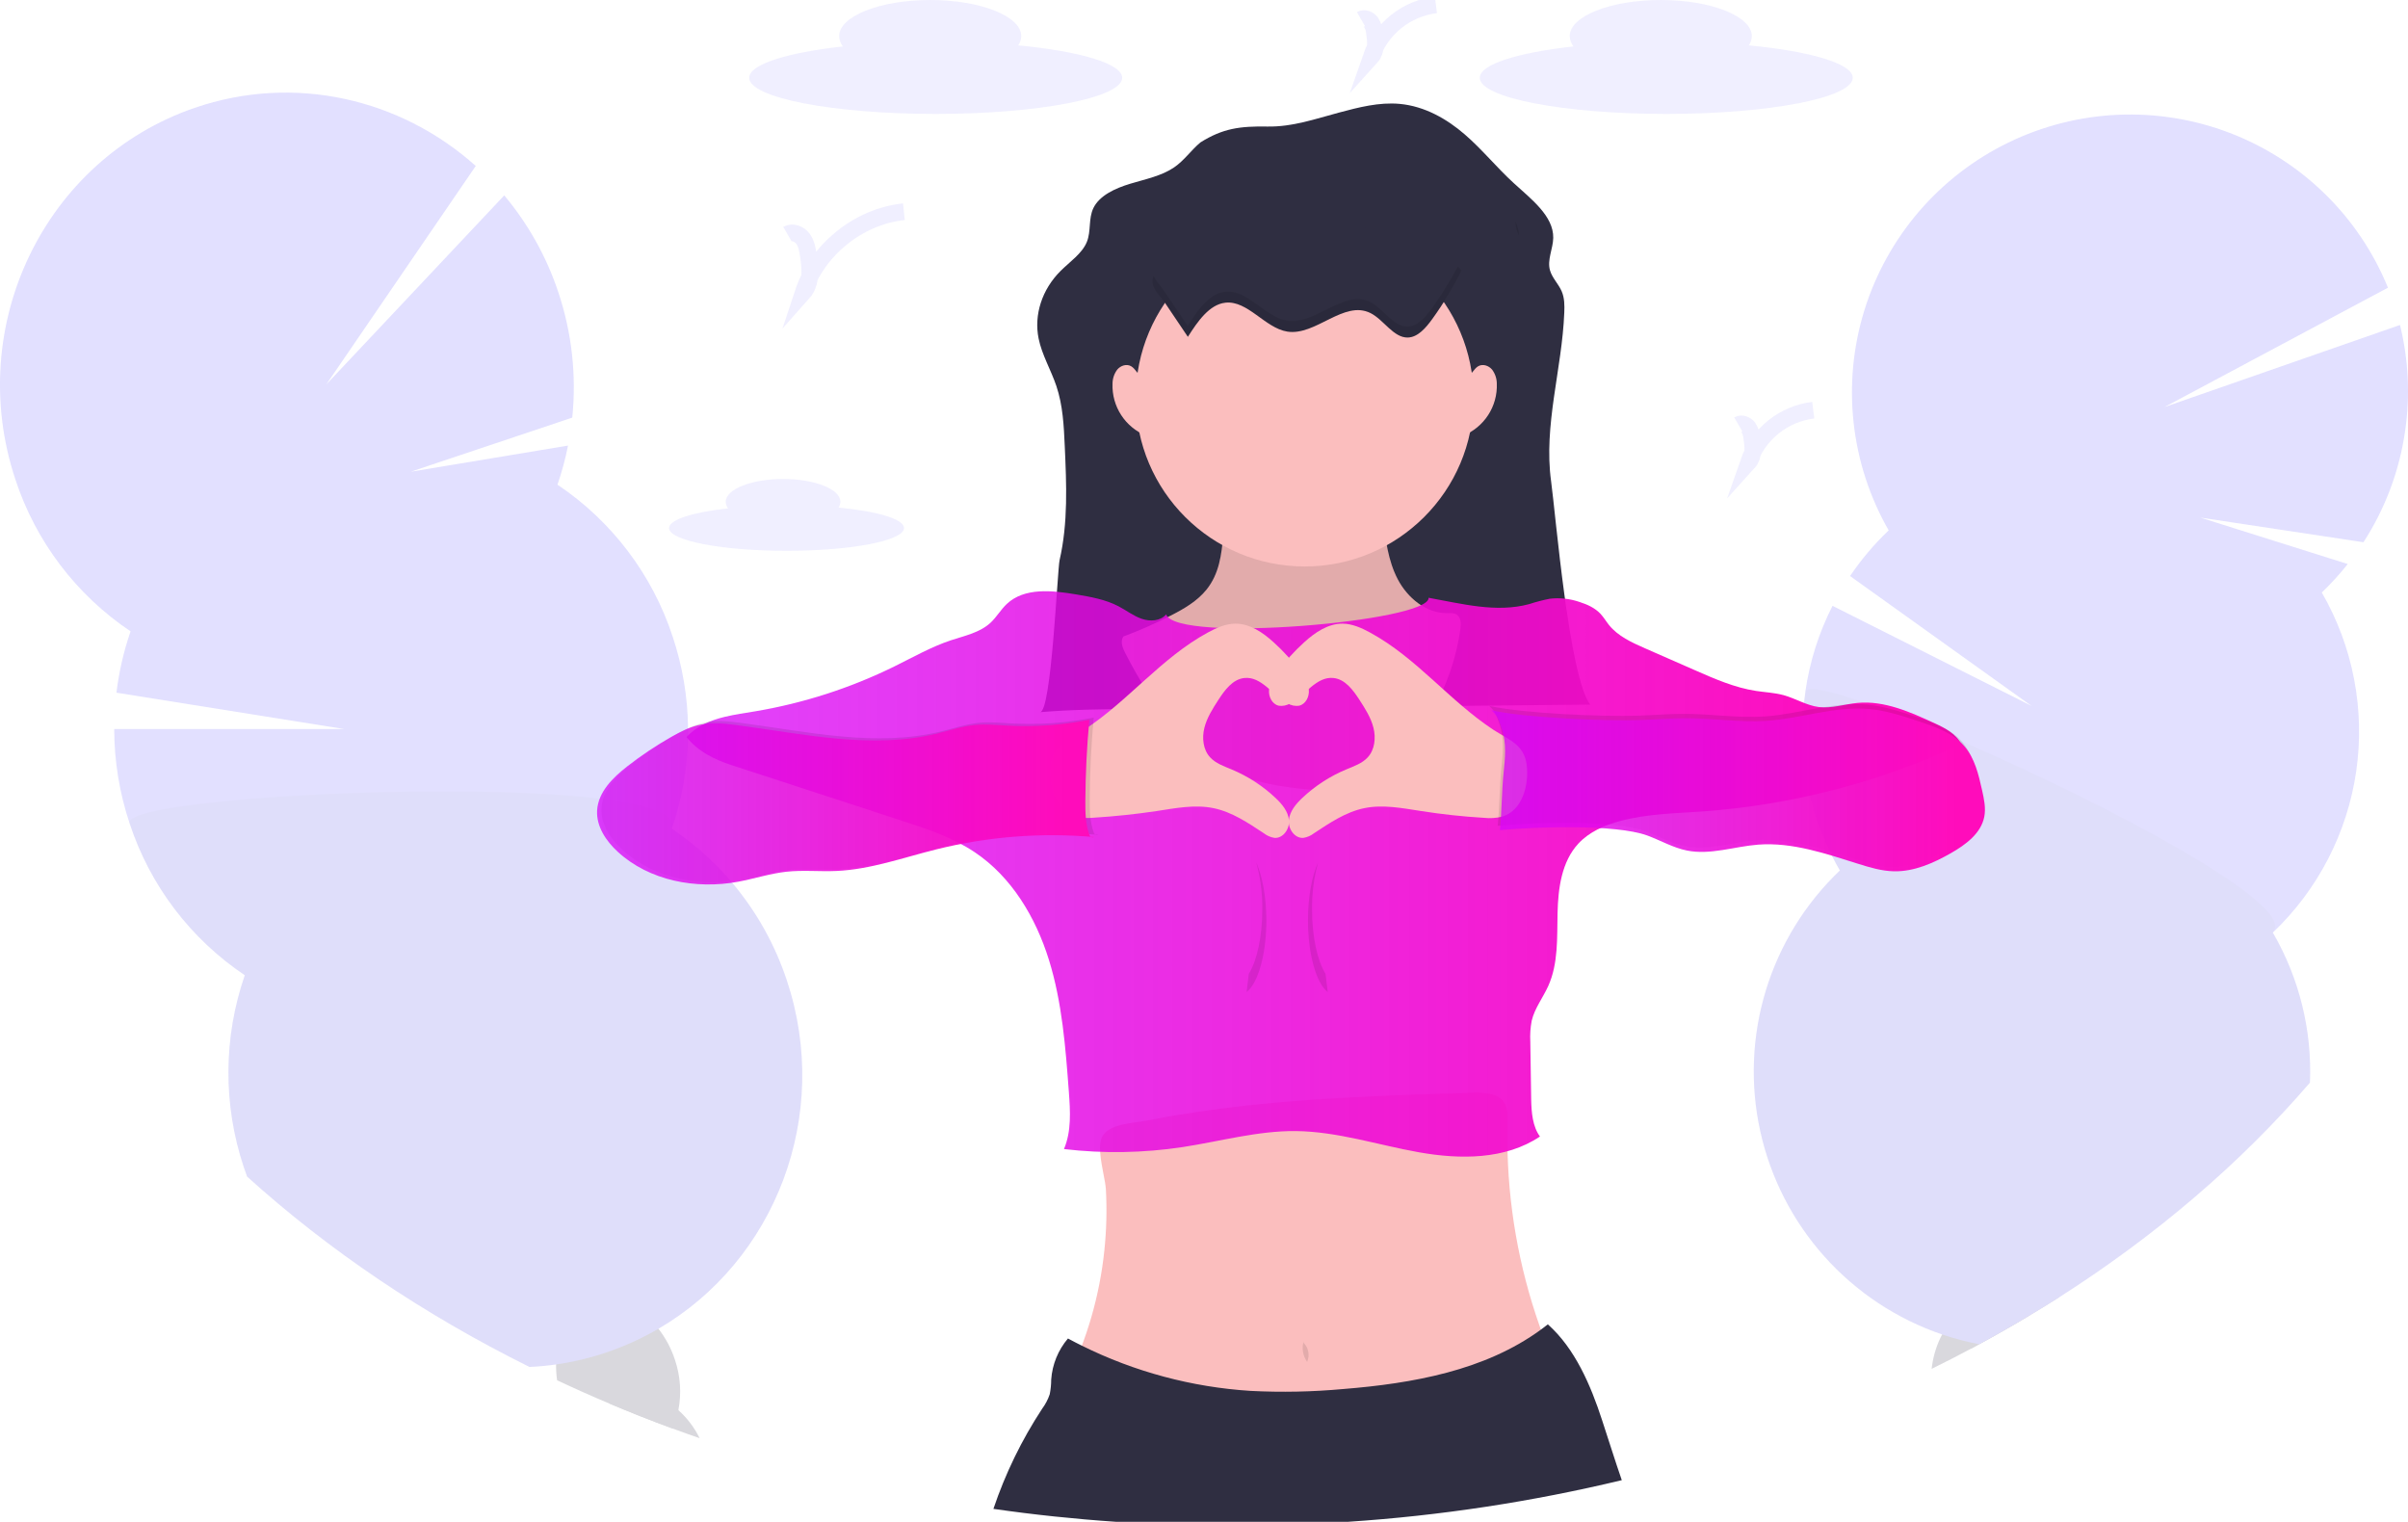 <svg width="432" height="273" viewBox="0 0 432 273" fill="none" xmlns="http://www.w3.org/2000/svg">
<g clip-path="url(#clip0_399_527)">
<g opacity="0.2">
<path d="M364.169 235.934C361.193 237.724 358.159 239.457 355.065 241.134C354.585 241.393 354.105 241.653 353.625 241.92C351.3 243.165 348.938 244.375 346.54 245.551C346.558 245.363 346.582 245.174 346.611 244.986C346.885 243.033 347.495 241.142 348.414 239.397C348.845 238.562 349.359 237.772 349.949 237.039C352.29 234.118 355.541 232.487 358.863 232.963C360.934 233.28 362.818 234.336 364.169 235.934Z" fill="#3F3D56"/>
<path d="M369.624 231.466C369.565 231.886 369.49 232.299 369.4 232.708C367.681 233.811 365.937 234.886 364.169 235.934C361.193 237.724 358.159 239.457 355.065 241.134C354.585 241.393 354.105 241.653 353.624 241.92C353.047 241.497 352.519 241.01 352.05 240.47C351.17 239.454 350.464 238.3 349.96 237.054C348.908 234.335 348.573 231.392 348.986 228.507C349.4 225.621 350.548 222.89 352.322 220.575C354.683 217.655 357.915 216.024 361.237 216.499C364.558 216.975 367.219 219.455 368.644 222.913C369.726 225.627 370.064 228.579 369.624 231.466Z" fill="#3F3D56"/>
<path d="M372.01 214.999C373.082 207.552 369.332 200.853 363.635 200.035C357.937 199.217 352.45 204.591 351.378 212.038C350.306 219.484 354.055 226.184 359.753 227.002C365.45 227.82 370.938 222.446 372.01 214.999Z" fill="#3F3D56"/>
<path d="M431.485 77.287C430.471 84.41 427.92 91.228 424.006 97.269L394.723 92.843L421.188 101.179C419.755 102.986 418.199 104.693 416.532 106.289C422.13 115.968 424.307 127.244 422.716 138.308C421.124 149.371 415.855 159.579 407.755 167.293C412.49 175.451 414.799 184.787 414.411 194.207C401.961 208.674 386.773 221.652 369.412 232.723C367.685 233.816 365.937 234.886 364.169 235.934C361.193 237.724 358.159 239.457 355.065 241.134C354.046 240.937 353.042 240.713 352.05 240.454C350.818 240.143 349.61 239.782 348.425 239.381C340.308 236.615 333.041 231.807 327.326 225.421C321.61 219.035 317.639 211.286 315.795 202.922C313.951 194.558 314.297 185.86 316.798 177.668C319.299 169.476 323.872 162.065 330.076 156.151C329.572 155.284 329.096 154.402 328.647 153.506C328.514 153.247 328.388 152.987 328.254 152.72C324.617 145.147 322.965 136.776 323.452 128.392L323.511 127.523C323.547 127.056 323.59 126.584 323.637 126.116C323.708 125.456 323.791 124.792 323.885 124.128V124.065C324.655 118.704 326.301 113.506 328.758 108.678L364.46 126.631L331.906 103.333C333.914 100.362 336.237 97.616 338.834 95.142C335.439 89.218 333.3 82.66 332.548 75.876C331.795 69.092 332.446 62.226 334.461 55.703C336.475 49.181 339.809 43.141 344.256 37.958C348.704 32.774 354.17 28.558 360.316 25.571C366.462 22.584 373.157 20.889 379.986 20.591C386.815 20.294 393.632 21.399 400.016 23.84C406.399 26.281 412.212 30.006 417.095 34.782C421.978 39.558 425.827 45.285 428.403 51.608L388.308 73.023L430.564 58.297C432.091 64.509 432.404 70.957 431.485 77.287Z" fill="#6C63FF"/>
<path opacity="0.1" d="M414.399 194.192C401.95 208.659 386.761 221.636 369.4 232.708C367.681 233.811 365.937 234.886 364.169 235.934C361.193 237.724 358.159 239.457 355.065 241.134C354.046 240.937 353.042 240.713 352.05 240.454C350.818 240.144 349.61 239.782 348.425 239.381C340.308 236.615 333.041 231.807 327.326 225.421C321.61 219.035 317.639 211.286 315.795 202.922C313.951 194.558 314.297 185.86 316.798 177.668C319.299 169.476 323.872 162.065 330.076 156.151C329.572 155.284 329.096 154.402 328.647 153.506C328.514 153.247 328.388 152.987 328.254 152.72C324.617 145.147 322.965 136.776 323.452 128.392L323.511 127.523C323.547 127.056 323.59 126.584 323.637 126.116C323.708 125.456 323.791 124.792 323.885 124.128V124.065C324.192 123.004 328.254 123.896 334.441 126.03L335.748 126.494C337.118 126.985 338.578 127.527 340.113 128.121C343.462 129.41 347.162 130.931 351.066 132.613L351.322 132.723L351.865 132.959C378.118 144.325 412.651 162.561 407.7 167.27C412.451 175.425 414.775 184.764 414.399 194.192Z" fill="black"/>
</g>
<g opacity="0.2">
<path d="M125.519 257.991C123.866 257.419 122.225 256.832 120.596 256.23C116.801 254.836 113.066 253.362 109.39 251.808C110.136 251.204 110.982 250.736 111.889 250.425C115.168 249.301 118.769 250.374 121.702 252.96C123.284 254.378 124.58 256.086 125.519 257.991Z" fill="#3F3D56"/>
<path d="M121.702 252.96C121.479 254.094 121.107 255.193 120.596 256.23C116.801 254.836 113.066 253.362 109.39 251.808C106.192 250.464 103.043 249.061 99.944 247.599C99.809 246.661 99.748 245.713 99.763 244.765C99.776 243.778 99.882 242.794 100.078 241.826C100.865 237.962 103.093 234.885 106.375 233.761C109.658 232.637 113.255 233.71 116.187 236.3C116.897 236.928 117.548 237.62 118.132 238.367C119.424 240.029 120.42 241.901 121.076 243.901C122.07 246.815 122.285 249.937 121.702 252.96Z" fill="#3F3D56"/>
<path d="M109.687 244.429C115.35 242.641 117.999 235.06 115.604 227.496C113.21 219.931 106.679 215.247 101.016 217.035C95.354 218.822 92.704 226.403 95.099 233.968C97.493 241.532 104.024 246.216 109.687 244.429Z" fill="#3F3D56"/>
<path d="M103.36 226.982C109.002 225.203 111.643 217.651 109.26 210.114C106.876 202.577 100.371 197.91 94.729 199.689C89.087 201.468 86.446 209.02 88.829 216.557C91.213 224.093 97.719 228.761 103.36 226.982Z" fill="#3F3D56"/>
<path d="M118.112 238.367C117.018 239.006 115.895 239.605 114.743 240.163C112.886 241.064 110.977 241.852 109.024 242.521C107.243 243.135 105.428 243.648 103.589 244.058C102.311 244.346 101.032 244.581 99.751 244.761C98.161 244.989 96.575 245.139 94.993 245.209C75.975 235.777 58.901 224.238 44.33 211.06C44.121 210.502 43.936 209.94 43.736 209.37C40 198.186 40.064 186.085 43.917 174.941C34.173 168.409 26.897 158.811 23.245 147.674C21.428 142.223 20.498 136.518 20.49 130.774H61.711L20.892 124.257C21.345 120.51 22.195 116.821 23.426 113.253C13.682 106.723 6.406 97.126 2.755 85.989C-6.4 58.434 7.994 28.608 34.903 19.356C52.918 13.17 71.972 17.784 85.35 29.771L58.527 68.979L90.463 35.053C94.784 40.205 98.085 46.129 100.192 52.511C102.594 59.72 103.437 67.356 102.664 74.914L73.684 84.621L101.904 79.933C101.434 82.31 100.801 84.653 100.011 86.944C109.754 93.475 117.03 103.072 120.682 114.208C122.451 119.513 123.381 125.061 123.437 130.652V130.695C123.437 131.127 123.437 131.56 123.437 131.992C123.437 132.177 123.437 132.358 123.437 132.542C123.3 138.031 122.316 143.466 120.521 148.656C124.481 151.305 128.057 154.486 131.148 158.108C131.227 158.195 131.301 158.281 131.372 158.372C135.731 163.543 139.059 169.5 141.177 175.92C149.233 200.169 139.035 226.187 118.112 238.367Z" fill="#6C63FF"/>
<path opacity="0.1" d="M118.112 238.367C117.018 239.006 115.895 239.605 114.743 240.163C112.886 241.064 110.976 241.852 109.024 242.521C107.243 243.135 105.428 243.648 103.589 244.058C102.311 244.346 101.032 244.581 99.751 244.761C98.161 244.989 96.575 245.139 94.993 245.21C75.974 235.777 58.901 224.238 44.33 211.06C44.121 210.502 43.936 209.94 43.736 209.37C40 198.186 40.064 186.085 43.916 174.941C34.173 168.409 26.897 158.811 23.245 147.674C21.832 143.421 80.757 139.99 107.595 143.28L108.221 143.358C116.368 144.408 121.371 146.109 120.501 148.629C124.461 151.278 128.037 154.458 131.128 158.081C131.207 158.167 131.282 158.254 131.352 158.344C135.711 163.516 139.039 169.472 141.157 175.892C149.233 200.169 139.035 226.187 118.112 238.367Z" fill="black"/>
</g>
<path opacity="0.1" d="M150.434 91.047C150.648 90.743 150.766 90.381 150.773 90.01C150.773 87.75 146.164 85.922 140.48 85.922C134.797 85.922 130.196 87.765 130.196 90.01C130.204 90.438 130.352 90.852 130.617 91.189C124.292 91.892 120.029 93.217 120.029 94.726C120.029 96.982 129.475 98.809 141.106 98.809C152.737 98.809 162.183 96.982 162.183 94.726C162.179 93.107 157.393 91.715 150.434 91.047Z" fill="#6C63FF"/>
<path opacity="0.1" d="M313.742 8.139C314.082 7.653 314.27 7.078 314.281 6.485C314.281 2.904 306.968 0 297.947 0C288.926 0 281.613 2.904 281.613 6.485C281.63 7.156 281.866 7.804 282.286 8.328C272.242 9.448 265.476 11.547 265.476 13.952C265.476 17.533 280.432 20.437 298.931 20.437C317.43 20.437 332.386 17.533 332.386 13.952C332.386 11.402 324.786 9.197 313.742 8.139Z" fill="#6C63FF"/>
<path opacity="0.1" d="M182.677 8.139C183.017 7.653 183.204 7.078 183.216 6.485C183.216 2.904 175.903 0 166.882 0C157.861 0 150.548 2.904 150.548 6.485C150.564 7.156 150.801 7.804 151.221 8.328C141.176 9.448 134.411 11.547 134.411 13.952C134.411 17.533 149.387 20.437 167.866 20.437C186.345 20.437 201.321 17.533 201.321 13.952C201.321 11.402 193.721 9.197 182.677 8.139Z" fill="#6C63FF"/>
<path opacity="0.1" d="M141.267 41.994C142.188 41.464 143.424 41.971 144.054 42.824C144.683 43.676 144.865 44.789 145.022 45.822C145.372 48.145 145.624 50.814 144.058 52.566C146.62 44.797 154 38.842 162.163 37.974" stroke="#6C63FF" stroke-width="3" stroke-miterlimit="10"/>
<path opacity="0.1" d="M244.179 3.47C244.77 3.128 245.569 3.47 245.974 4.001C246.334 4.584 246.546 5.247 246.592 5.931C246.816 7.424 246.985 9.138 245.974 10.254C246.838 7.76 248.387 5.558 250.443 3.899C252.499 2.24 254.981 1.192 257.605 0.872" stroke="#6C63FF" stroke-width="3" stroke-miterlimit="10"/>
<path opacity="0.1" d="M311.876 76.179C312.467 75.837 313.266 76.179 313.671 76.71C314.032 77.293 314.244 77.956 314.289 78.639C314.514 80.133 314.683 81.847 313.671 82.963C314.536 80.468 316.084 78.266 318.14 76.608C320.197 74.949 322.678 73.901 325.302 73.581" stroke="#6C63FF" stroke-width="3" stroke-miterlimit="10"/>
<path d="M215.365 25.542C213.68 26.949 212.491 28.753 210.641 30.023C208.414 31.556 205.489 32.137 202.77 32.959C200.05 33.78 197.259 35.069 196.165 37.306C195.236 39.219 195.772 41.44 194.984 43.397C194.138 45.476 191.942 46.934 190.261 48.613C186.94 51.922 185.464 56.473 186.326 60.718C186.92 63.654 188.545 66.365 189.51 69.231C190.69 72.736 190.856 76.411 191.021 80.046C191.328 86.873 191.631 93.767 190.092 100.484C189.699 102.17 188.636 127.806 186.577 127.755C192.04 127.288 197.535 127.236 203.026 127.181L285.286 126.395C281.495 121.443 279.075 92.179 278.272 86.343C276.887 76.281 280.24 66.208 280.634 56.08C280.689 54.775 280.689 53.435 280.149 52.209C279.583 50.924 278.449 49.827 278.071 48.495C277.528 46.589 278.618 44.635 278.654 42.678C278.725 38.748 274.718 35.733 271.542 32.821C268.479 30.019 265.933 26.835 262.772 24.104C259.612 21.372 255.641 19.058 251.122 18.637C247.411 18.295 243.723 19.258 240.169 20.209C235.93 21.341 231.903 22.772 227.404 22.701C222.441 22.614 219.383 23.027 215.365 25.542Z" fill="#2F2E41"/>
<g opacity="0.1">
<path d="M272.025 41.023C272.14 41.453 272.307 41.868 272.521 42.258C272.468 41.373 272.254 40.506 271.888 39.699C271.871 40.145 271.917 40.591 272.025 41.023Z" fill="black"/>
<path d="M192.249 104.131L191.792 104.17C191.946 104.173 192.099 104.16 192.249 104.131Z" fill="black"/>
</g>
<path d="M277.669 245.76C277.168 246.148 276.568 246.391 275.938 246.463C265.874 248.527 255.719 250.287 245.458 250.845C236.405 251.341 227.325 250.897 218.269 250.452C209.212 250.008 200.164 249.56 191.324 247.733C194.986 240.368 197.293 232.406 198.133 224.226C198.505 220.636 198.595 217.022 198.404 213.418C198.375 212.985 198.323 212.553 198.247 212.125C197.826 209.539 196.787 205.793 197.731 203.923C198.944 201.517 203.6 201.439 205.875 200.991C209.74 200.232 213.625 199.599 217.525 199.069C233.005 196.966 248.642 196.487 264.24 196.019C266.334 195.956 268.829 196.098 269.92 197.886C270.53 198.888 270.498 200.138 270.467 201.313C270.396 203.857 270.421 206.401 270.542 208.945C271.089 220.227 273.507 231.339 277.697 241.83C278.217 243.115 278.693 244.797 277.669 245.76Z" fill="#FBBEBE"/>
<path d="M216.427 105.801C214.782 107.825 212.464 109.185 210.13 110.38C207.341 111.818 204.47 113.089 201.53 114.184C200.935 115.084 201.408 116.279 201.923 117.238C206.54 126.191 212.719 135.089 222.04 138.937C226.822 140.902 232.068 141.393 237.224 141.853C238.83 141.994 240.467 142.136 242.034 141.751C243.6 141.366 245.057 140.434 246.363 139.448C254.903 132.995 260.526 123.42 261.997 112.828C262.123 111.889 262.123 110.738 261.316 110.234C260.824 109.932 260.198 109.991 259.62 109.995C255.845 110.034 252.499 107.244 250.756 103.907C249.012 100.57 248.548 96.722 248.119 92.977C248.119 92.894 225.928 92.427 223.925 92.411C220.8 92.383 219.769 92.749 219.465 95.948C219.147 99.478 218.753 102.924 216.427 105.801Z" fill="#FBBEBE"/>
<path opacity="0.1" d="M216.427 105.801C214.782 107.825 212.464 109.185 210.13 110.38C207.341 111.818 204.47 113.089 201.53 114.184C200.935 115.084 201.408 116.279 201.923 117.238C206.54 126.191 212.719 135.089 222.04 138.937C226.822 140.902 232.068 141.393 237.224 141.853C238.83 141.994 240.467 142.136 242.034 141.751C243.6 141.366 245.057 140.434 246.363 139.448C254.903 132.995 260.526 123.42 261.997 112.828C262.123 111.889 262.123 110.738 261.316 110.234C260.824 109.932 260.198 109.991 259.62 109.995C255.845 110.034 252.499 107.244 250.756 103.907C249.012 100.57 248.548 96.722 248.119 92.977C248.119 92.894 225.928 92.427 223.925 92.411C220.8 92.383 219.769 92.749 219.465 95.948C219.147 99.478 218.753 102.924 216.427 105.801Z" fill="black"/>
<path d="M234.064 101.616C250.801 101.616 264.37 88.067 264.37 71.353C264.37 54.639 250.801 41.09 234.064 41.09C217.326 41.09 203.757 54.639 203.757 71.353C203.757 88.067 217.326 101.616 234.064 101.616Z" fill="#FBBEBE"/>
<path d="M256.29 107.232C256.624 111.476 210.94 115.45 209.216 110.215C208.193 111.421 206.316 111.52 204.82 111.001C203.324 110.482 202.065 109.484 200.648 108.749C198.286 107.519 195.626 107.063 193.008 106.619C188.746 105.899 183.794 105.373 180.638 108.324C179.548 109.342 178.804 110.682 177.71 111.704C175.797 113.481 173.093 114.035 170.625 114.848C167.063 116.028 163.78 117.914 160.415 119.565C152.558 123.428 144.18 126.131 135.544 127.59C133.706 127.901 131.856 128.152 130.034 128.588C127.476 129.202 124.917 130.251 123.174 132.22C125.213 134.822 128.141 136.241 131.286 137.266L161.631 147.17C166.197 148.66 170.834 150.181 174.829 152.85C181.484 157.283 185.814 164.57 188.183 172.198C190.552 179.827 191.162 187.876 191.753 195.842C192.009 199.305 192.241 202.917 190.879 206.124C197.948 206.955 205.096 206.838 212.133 205.774C218.907 204.744 225.606 202.834 232.458 202.897C239.936 202.972 247.182 205.393 254.554 206.701C261.926 208.01 270.061 208.049 276.272 203.872C274.95 202.091 274.749 199.548 274.698 197.34L274.541 186.873C274.47 185.61 274.555 184.343 274.792 183.1C275.32 180.86 276.804 178.982 277.752 176.887C279.582 172.843 279.327 168.221 279.429 163.783C279.531 159.346 280.153 154.579 283.156 151.333C285.124 149.214 287.879 148.012 290.674 147.269C295.452 145.995 300.451 145.913 305.386 145.563C321.477 144.411 337.22 140.317 351.83 133.486C350.956 131.642 348.925 130.597 347.071 129.74C342.687 127.716 338.042 125.641 333.233 126.093C330.906 126.313 328.604 127.123 326.286 126.828C324.09 126.545 322.145 125.303 320.012 124.709C318.394 124.261 316.702 124.194 315.041 123.943C311.207 123.357 307.61 121.781 304.064 120.221L295.106 116.291C292.744 115.249 290.284 114.137 288.663 112.125C288.135 111.468 287.71 110.73 287.135 110.113C286.147 109.055 284.774 108.43 283.4 107.994C281.674 107.394 279.835 107.193 278.02 107.405C276.775 107.652 275.546 107.973 274.34 108.368C268.42 109.963 262.312 108.305 256.29 107.232Z" fill="url(#paint0_linear_399_527)"/>
<path d="M290.953 265.521C274.821 269.393 258.389 271.892 241.833 272.988H241.806H200.239H200.215C192.776 272.483 185.445 271.71 178.221 270.669C180.353 264.333 183.291 258.297 186.963 252.708C187.55 251.918 188.01 251.04 188.325 250.107C188.498 249.238 188.586 248.355 188.588 247.469C188.78 244.757 189.833 242.177 191.595 240.104C192.414 240.55 193.241 240.978 194.075 241.389C203.528 246.078 213.824 248.837 224.358 249.505C229.899 249.789 235.454 249.677 240.979 249.171C253.44 248.169 266.397 245.858 276.434 238.52C276.855 238.214 277.272 237.895 277.685 237.569C282.562 241.892 285.384 248.519 287.403 254.713C288.603 258.336 289.713 261.952 290.953 265.521Z" fill="#2F2E41"/>
<path opacity="0.1" d="M233.898 240.517C233.702 241.151 233.654 241.823 233.758 242.479C233.862 243.135 234.114 243.758 234.497 244.302C234.752 243.733 234.828 243.101 234.714 242.489C234.6 241.876 234.302 241.313 233.859 240.875L233.898 240.517Z" fill="black"/>
<path d="M216.679 113.469C218.206 112.636 219.855 111.897 221.595 111.873C224.208 111.85 226.546 113.445 228.483 115.206C230.273 116.821 231.892 118.614 233.316 120.559C234.024 121.522 234.701 122.579 234.808 123.77C234.914 124.961 234.261 126.301 233.096 126.584C232.36 126.708 231.604 126.555 230.974 126.156C228.282 124.678 226.286 121.294 223.232 121.624C221.138 121.848 219.721 123.794 218.576 125.554C217.557 127.126 216.525 128.742 216.069 130.558C215.612 132.373 215.833 134.488 217.1 135.855C218.084 136.928 219.521 137.428 220.863 137.986C223.831 139.212 226.549 140.974 228.88 143.181C230.01 144.258 231.084 145.539 231.242 147.112C231.399 148.684 230.207 150.413 228.648 150.303C227.945 150.193 227.282 149.905 226.723 149.466C223.905 147.607 221.028 145.657 217.722 144.974C214.357 144.278 210.881 144.974 207.489 145.492C203.768 146.048 200.029 146.443 196.271 146.679C195.156 146.807 194.027 146.734 192.938 146.463C189.222 145.315 188.14 140.595 188.573 137.184C189.033 133.537 191.721 132.707 194.532 130.896C202.435 125.731 208.299 118.028 216.679 113.469Z" fill="#FBBEBE"/>
<path d="M245.793 113.469C244.262 112.636 242.617 111.897 240.873 111.873C238.26 111.85 235.922 113.445 233.985 115.206C232.196 116.821 230.578 118.615 229.156 120.559C228.451 121.522 227.774 122.579 227.668 123.77C227.562 124.961 228.211 126.301 229.376 126.584C230.113 126.708 230.87 126.555 231.502 126.156C234.194 124.678 236.189 121.294 239.24 121.624C241.337 121.848 242.754 123.794 243.896 125.554C244.915 127.126 245.95 128.742 246.403 130.558C246.856 132.373 246.639 134.488 245.372 135.855C244.392 136.928 242.951 137.428 241.609 137.986C238.639 139.213 235.921 140.974 233.588 143.181C232.458 144.258 231.387 145.539 231.226 147.112C231.065 148.684 232.261 150.413 233.82 150.303C234.523 150.194 235.186 149.905 235.744 149.466C238.563 147.607 241.44 145.657 244.746 144.974C248.111 144.278 251.586 144.974 254.979 145.492C258.691 146.074 262.434 146.479 266.185 146.703C267.301 146.83 268.432 146.757 269.522 146.487C273.234 145.339 274.316 140.619 273.887 137.207C273.423 133.56 270.739 132.731 267.924 130.919C260.037 125.731 254.176 118.028 245.793 113.469Z" fill="#FBBEBE"/>
<path d="M213.109 60.419C214.872 57.636 216.966 54.618 219.828 54.296C223.823 53.844 226.944 58.831 230.919 59.476C236.036 60.309 241.066 53.769 245.875 56.159C248.237 57.338 250 60.608 252.566 60.545C254.342 60.505 255.786 58.843 256.963 57.212C258.949 54.462 260.706 51.554 262.217 48.518C257.333 42.926 250.229 41.648 243.597 40.63L232.446 38.921C229.762 38.508 227.03 38.099 224.362 38.669C221.949 39.184 219.698 40.481 217.513 41.845C214.908 43.48 208.78 46.105 207.182 49.147C206.068 51.258 207.599 52.24 209.035 54.367C210.387 56.384 211.745 58.401 213.109 60.419Z" fill="#2F2E41"/>
<path opacity="0.1" d="M196.22 128.726C191.383 129.69 186.444 130.042 181.519 129.772C179.587 129.669 177.647 129.469 175.722 129.65C173.4 129.87 171.168 130.636 168.905 131.194C157.18 134.075 144.927 131.261 132.958 129.681C130.845 129.402 128.684 129.162 126.59 129.571C124.673 129.944 122.902 130.841 121.206 131.803C118.457 133.364 115.826 135.123 113.334 137.066C110.725 139.102 108.091 141.696 107.91 144.993C107.753 147.831 109.485 150.444 111.583 152.374C117.25 157.613 125.665 159.189 133.254 157.77C136.139 157.232 138.953 156.304 141.869 155.982C144.857 155.652 147.875 155.982 150.879 155.841C156.979 155.569 162.82 153.451 168.744 151.977C177.994 149.677 187.562 148.928 197.058 149.761C196.976 149.796 196.886 149.813 196.796 149.81C196.706 149.808 196.618 149.785 196.538 149.744C196.458 149.703 196.388 149.645 196.333 149.574C196.278 149.502 196.239 149.42 196.22 149.332C195.523 147.414 195.488 145.327 195.5 143.287C195.531 138.339 195.763 133.655 196.22 128.726Z" fill="black"/>
<path d="M195.433 129.119C190.596 130.083 185.657 130.435 180.732 130.165C178.8 130.062 176.859 129.862 174.935 130.043C172.613 130.263 170.381 131.029 168.118 131.587C156.393 134.468 144.14 131.654 132.171 130.074C130.058 129.795 127.897 129.555 125.803 129.964C123.886 130.337 122.115 131.234 120.419 132.196C117.67 133.757 115.039 135.516 112.547 137.459C109.937 139.495 107.304 142.089 107.123 145.386C106.966 148.224 108.698 150.837 110.795 152.767C116.463 158.006 124.878 159.582 132.466 158.163C135.351 157.625 138.166 156.697 141.082 156.375C144.069 156.045 147.088 156.375 150.091 156.234C156.192 155.962 162.033 153.844 167.956 152.37C177.207 150.07 186.775 149.321 196.271 150.154C196.189 150.189 196.099 150.206 196.009 150.203C195.919 150.201 195.831 150.178 195.751 150.137C195.671 150.096 195.601 150.038 195.546 149.967C195.491 149.895 195.452 149.813 195.433 149.725C194.736 147.807 194.701 145.72 194.713 143.68C194.744 138.732 194.976 134.048 195.433 129.119Z" fill="url(#paint1_linear_399_527)"/>
<path opacity="0.1" d="M267.165 126.623C273.163 127.987 287.6 128.589 293.748 128.384C296.554 128.298 299.352 128.046 302.159 128.054C306.968 128.054 311.77 128.84 316.568 128.522C322.767 128.097 328.856 125.822 335.039 126.407C338.078 126.698 341.002 127.665 343.899 128.632C346.796 129.599 349.952 130.691 351.991 133.041C353.88 135.219 354.569 138.151 355.195 140.965C355.545 142.537 355.895 144.16 355.588 145.736C355.002 148.727 352.243 150.751 349.594 152.26C346.445 154.052 342.99 155.593 339.361 155.51C337.208 155.463 335.114 154.842 333.063 154.198C327.187 152.354 321.181 150.268 315.041 150.727C310.747 151.057 306.457 152.637 302.233 151.785C299.75 151.282 297.51 149.969 295.149 149.096C289.394 146.994 274.788 147.552 268.688 148.133C269.042 144.71 268.999 141.259 269.353 137.832C269.628 135.211 269.892 132.495 269.05 129.996C268.522 128.498 268.345 127.685 267.165 126.623Z" fill="black"/>
<path d="M267.558 127.409C273.556 128.773 287.993 129.375 294.141 129.17C296.947 129.084 299.746 128.832 302.552 128.84C307.362 128.84 312.164 129.626 316.961 129.308C323.161 128.883 329.249 126.608 335.433 127.193C338.471 127.484 341.396 128.451 344.292 129.418C347.189 130.385 350.346 131.477 352.385 133.827C354.274 136.005 354.963 138.937 355.588 141.751C355.939 143.323 356.289 144.946 355.982 146.522C355.395 149.513 352.636 151.537 349.988 153.046C346.839 154.838 343.383 156.379 339.754 156.296C337.601 156.249 335.507 155.628 333.457 154.984C327.581 153.14 321.574 151.054 315.434 151.513C311.14 151.844 306.85 153.423 302.627 152.571C300.143 152.068 297.904 150.755 295.542 149.882C289.788 147.78 275.182 148.338 269.081 148.919C269.436 145.496 269.392 142.046 269.746 138.618C270.022 135.997 270.286 133.281 269.443 130.782C268.916 129.284 268.739 128.471 267.558 127.409Z" fill="url(#paint2_linear_399_527)"/>
<path d="M205.021 67.56C204.1 67.32 203.745 66.157 202.915 65.689C202.085 65.222 201.045 65.591 200.447 66.287C199.891 67.023 199.59 67.92 199.589 68.841C199.515 70.829 200.058 72.792 201.143 74.46C202.228 76.129 203.802 77.422 205.65 78.164C204.827 74.586 204.51 70.911 204.706 67.246L205.021 67.56Z" fill="#FBBEBE"/>
<path d="M263.103 67.56C264.024 67.32 264.374 66.157 265.205 65.689C266.035 65.222 267.074 65.591 267.672 66.287C268.23 67.022 268.531 67.919 268.531 68.841C268.604 70.829 268.062 72.792 266.977 74.46C265.892 76.129 264.318 77.422 262.469 78.164C263.292 74.586 263.61 70.911 263.414 67.246L263.103 67.56Z" fill="#FBBEBE"/>
<g opacity="0.1">
<path d="M225.377 154.713C226.128 157.452 226.492 160.283 226.46 163.123C226.46 168.063 225.488 172.375 224.039 174.69C223.917 175.79 223.779 176.883 223.646 177.956C225.688 176.384 227.188 171.219 227.188 165.088C227.172 160.899 226.471 157.161 225.377 154.713Z" fill="black"/>
</g>
<g opacity="0.1">
<path d="M236.465 154.713C235.713 157.452 235.347 160.283 235.379 163.123C235.379 168.063 236.355 172.375 237.803 174.69C237.925 175.79 238.059 176.883 238.197 177.956C236.154 176.384 234.654 171.219 234.654 165.088C234.65 160.899 235.351 157.161 236.465 154.713Z" fill="black"/>
</g>
<path opacity="0.1" d="M256.931 55.247C255.75 56.878 254.31 58.54 252.535 58.58C249.965 58.643 248.205 55.381 245.844 54.194C241.054 51.804 236.036 58.344 230.887 57.511C226.912 56.866 223.803 51.879 219.796 52.331C216.935 52.653 214.841 55.671 213.077 58.454C211.713 56.439 210.35 54.422 208.988 52.401C208.201 51.222 207.347 50.377 206.965 49.505C206.201 51.376 207.634 52.366 208.988 54.367C210.342 56.367 211.712 58.403 213.077 60.419C214.841 57.636 216.935 54.618 219.796 54.296C223.791 53.844 226.912 58.831 230.887 59.476C236.004 60.309 241.034 53.769 245.844 56.159C248.205 57.338 249.969 60.608 252.535 60.545C254.31 60.505 255.754 58.843 256.931 57.212C258.917 54.462 260.674 51.554 262.186 48.518C261.973 48.275 261.753 48.039 261.528 47.811C260.171 50.393 258.635 52.878 256.931 55.247Z" fill="black"/>
</g>
<defs>
<linearGradient id="paint0_linear_399_527" x1="123.174" y1="207.484" x2="339.236" y2="207.484" gradientUnits="userSpaceOnUse">
<stop stop-color="#D807FA" stop-opacity="0.76"/>
<stop offset="1" stop-color="#FF0CBB"/>
</linearGradient>
<linearGradient id="paint1_linear_399_527" x1="107.113" y1="158.659" x2="191.361" y2="158.659" gradientUnits="userSpaceOnUse">
<stop stop-color="#D807FA" stop-opacity="0.76"/>
<stop offset="1" stop-color="#FF0CBB"/>
</linearGradient>
<linearGradient id="paint2_linear_399_527" x1="267.558" y1="156.3" x2="351.223" y2="156.3" gradientUnits="userSpaceOnUse">
<stop stop-color="#D807FA" stop-opacity="0.76"/>
<stop offset="1" stop-color="#FF0CBB"/>
</linearGradient>
<clipPath id="clip0_399_527">
<rect width="432" height="273" fill="white"/>
</clipPath>
</defs>
</svg>
